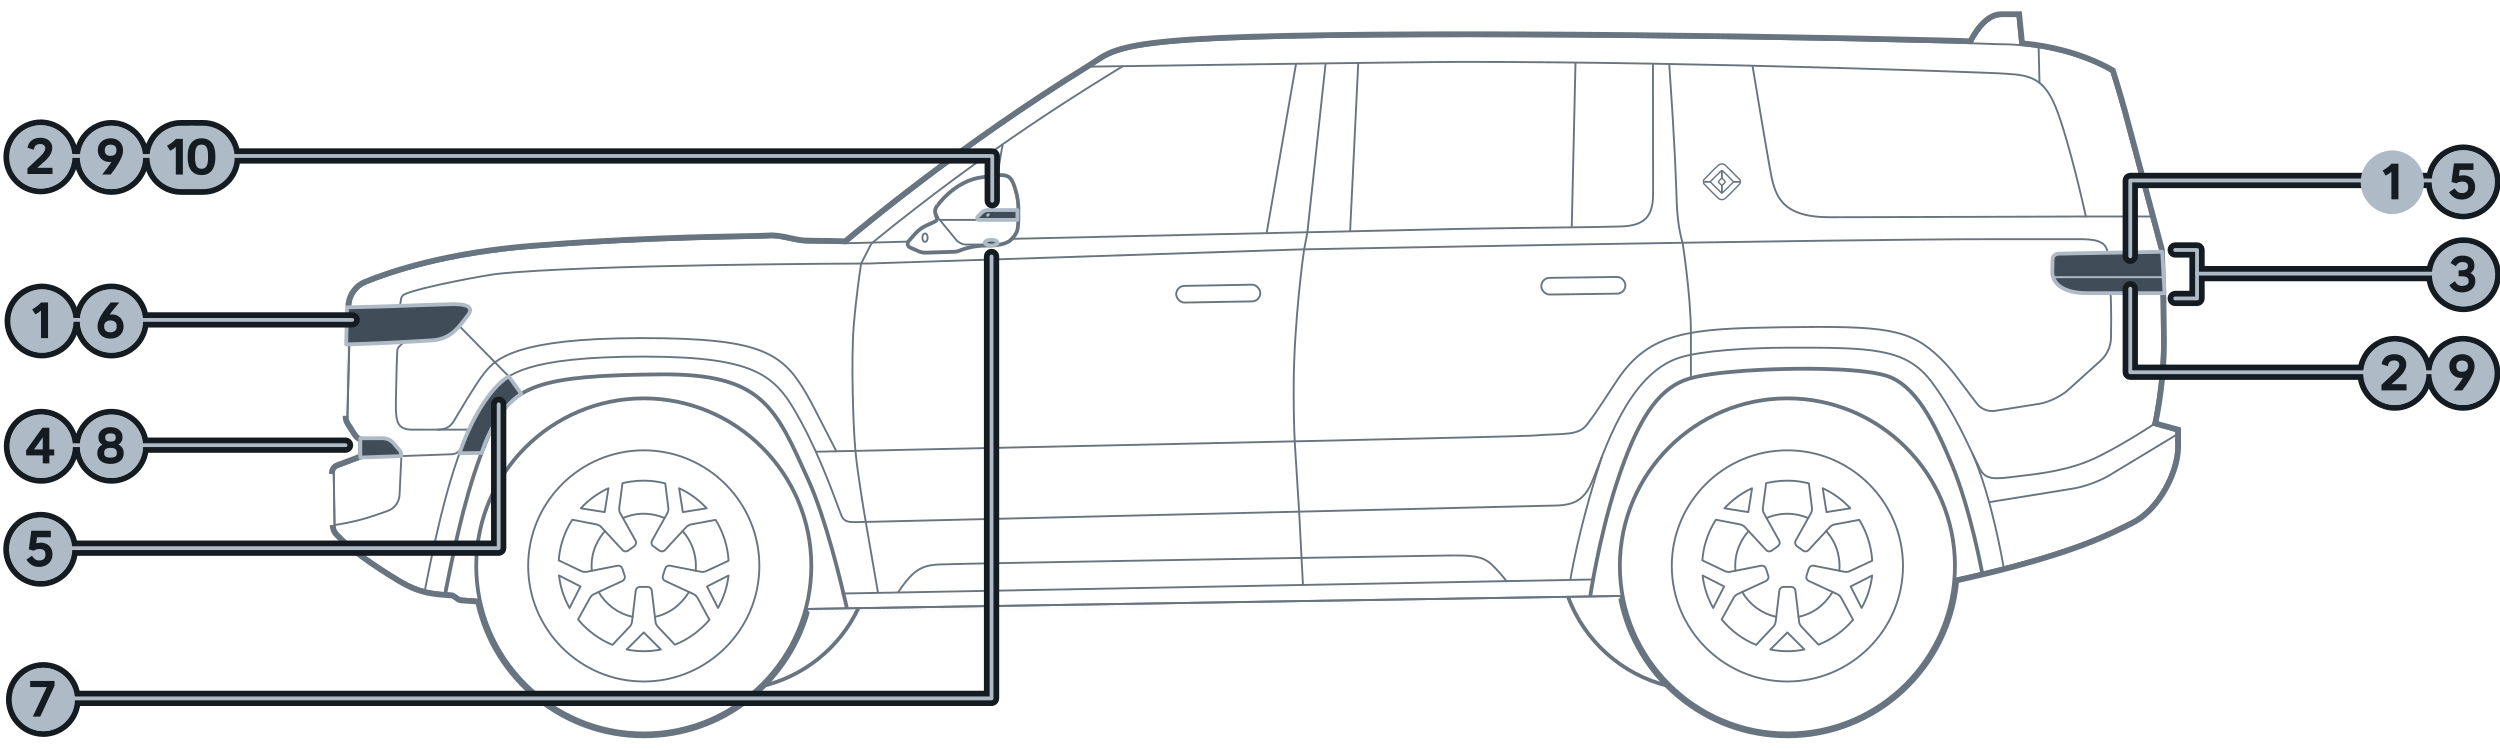 <?xml version="1.0" encoding="UTF-8"?><svg xmlns="http://www.w3.org/2000/svg" width="654" height="196.16" viewBox="0 0 654 196.16"><g id="uuid-b0da6300-f659-46f4-993d-521e4c21e320"><line x1="353.192" y1="60.436" x2="355.319" y2="16.471" style="fill:none; stroke:#687581; stroke-miterlimit:10; stroke-width:.5px;"/><line x1="331.379" y1="60.818" x2="339.051" y2="16.67" style="fill:none; stroke:#687581; stroke-miterlimit:10; stroke-width:.5px;"/><path d="m346.783,16.572l-4.767,44.186-.898,4.766s-2.694,18.651-2.694,36.197c0,13.624.425,15.138,1.441,32.35l.985,18.943" style="fill:none; stroke:#687581; stroke-miterlimit:10; stroke-width:.5px;"/><line x1="411.168" y1="59.475" x2="412.151" y2="16.364" style="fill:none; stroke:#687581; stroke-miterlimit:10; stroke-width:.5px;"/><path d="m234.925,154.993l.128-.202s1.146-1.803,2.83-3.698c2.191-2.465,4.442-3.287,7.67-3.424,7.457-.317,127.336-2.263,132.631-2.338,6.483-.091,9.496,0,11.961,2.283,1.708,1.582,3.193,3.421,3.947,4.405" style="fill:none; stroke:#687581; stroke-miterlimit:10; stroke-width:.5px;"/><line x1="533.535" y1="21.684" x2="533.305" y2="12.362" style="fill:none; stroke:#687581; stroke-miterlimit:10; stroke-width:.5px;"/><path d="m213.428,118.172c91.25-1.94,184.665-3.994,187.309-4.204,8.628-.685,12.055.174,14.518-3.013,2.328-3.013,4.52-6.574,7.807-11.504,8.456-12.684,19.033-13.485,42.594-13.833,27.802-.411,33.974.207,42.183,8.354,2.808,2.787,4.181,4.866,7.875,9.724.475.625.952,1.248,1.431,1.869,1.13,1.465,2.971,2.195,4.798,1.905l11.568-1.837c2.322-.369,5.652-1.957,7.4-3.53l8.571-7.714c1.712-1.541,2.712-3.725,2.757-6.028,0,0,0,0,0,0,.157-7.948-.117-11.874-.117-11.874" style="fill:none; stroke:#687581; stroke-miterlimit:10; stroke-width:.5px;"/><path d="m569.288,113.783l-17.587,10.624c-2.345,1.416-6.476,2.933-9.18,3.37l-22.169,3.583" style="fill:none; stroke:#687581; stroke-miterlimit:10; stroke-width:.5px;"/><path d="m105.648,89.46l-1.221,1.194c-.293.287-.47.669-.496,1.078-.143,2.288-.341,11.222-.371,13.675-.06,4.945.41,6.956,4.162,6.985,4.193.032,5.653,0,6.703,0,1.803,0,3.242-.435,4.405-2.397,1.163-1.962,5.469-9.363,7.807-12.326,2.935-3.721,8.067-9.222,41.179-9.222s37.459,4.033,44.579,17.165l6.483,12.6" style="fill:none; stroke:#687581; stroke-miterlimit:10; stroke-width:.5px;"/><path d="m104.639,79.96l.289-1.799c.083-.514.417-.952.891-1.167,4.215-1.92,21.362-5.022,24.02-5.316,22.978-2.54,97.301-2.745,97.301-2.745h.103c.42-.013,113.209-3.692,113.209-3.692,0,0,140.068-2.677,181.364-2.677,7.654,0,18.465,0,22.045,0,3.579,0,7.031.269,7.437,3.332" style="fill:none; stroke:#687581; stroke-miterlimit:10; stroke-width:.5px;"/><path d="m111.154,154.389c4.027-20.675,6.861-29.991,9.679-37.52" style="fill:none; stroke:#687581; stroke-miterlimit:10; stroke-width:.5px;"/><path d="m516.032,118.731c4.947,11.413,7.64,27.074,8.131,29.664" style="fill:none; stroke:#687581; stroke-miterlimit:10; stroke-width:.5px;"/><path d="m410.789,151.707c1.009-5.833,3.349-17.058,8.339-32.443" style="fill:none; stroke:#687581; stroke-miterlimit:10; stroke-width:.5px;"/><path d="m262.303,37.743c-.208,1.202-.738,3.869-1.37,8.423" style="fill:none; stroke:#687581; stroke-miterlimit:10; stroke-width:.5px;"/><path d="m91.607,80.427q15.027-.547,25.396-.822c5.317-.267,7.136.692,5.272,3.035-2.076,2.61-4.097,6.074-9.213,6.39-4.045.25-10.704.642-21.354,1.118" style="fill:none; stroke:#687581; stroke-miterlimit:10; stroke-width:.5px;"/><path d="m458.455,17.192s3.271,19.78,4.505,26.623,2.356,13.013,15.705,13.013,67-.194,67-.194" style="fill:none; stroke:#687581; stroke-miterlimit:10; stroke-width:.5px;"/><path d="m264.388,62.508l1.828-.061s96.335-2.183,113.902-2.531c17.105-.339,37.971-.451,44.028-.676,6.058-.224,8.301-2.58,8.301-8.526,0-5.946-.037-34.059-.037-34.059" style="fill:none; stroke:#687581; stroke-miterlimit:10; stroke-width:.5px;"/><path d="m285.314,17.429s84.526-1.242,97.266-1.242c65.301,0,139.61,2.955,139.61,2.955,7.308.47,11.997.017,15.537,8.782,3.665,9.074,7.938,28.71,7.938,28.71h17.059" style="fill:none; stroke:#687581; stroke-miterlimit:10; stroke-width:.5px;"/><path d="m518.521,149.805s-3.017-16.455-7.852-28.122c-4.637-11.189-9.602-21.005-17.165-23.374-7.563-2.369-26.21-1.789-26.21-1.789,0,0-20.047.273-26.79,3.007s-12.023,9.721-17.678,27.155c-4.529,13.963-6.834,29.342-6.834,29.342" style="fill:none; stroke:#687581; stroke-miterlimit:10;"/><line x1="424.457" y1="155.894" x2="210.776" y2="159.306" style="fill:none; stroke:#687581; stroke-miterlimit:10; stroke-width:.5px;"/><path d="m467.583,191.873c-24.168,0-43.831-19.662-43.831-43.83,0-24.169,19.662-43.831,43.831-43.831s43.831,19.662,43.831,43.831-19.662,43.83-43.831,43.83Z" style="fill:none; stroke:#687581; stroke-miterlimit:10; stroke-width:1px;"/><path d="m467.58,178.281c-16.674,0-30.239-13.565-30.239-30.238,0-16.674,13.565-30.239,30.239-30.239,16.674,0,30.239,13.565,30.239,30.239,0,16.673-13.565,30.238-30.239,30.238Z" style="fill:none; stroke:#687581; stroke-miterlimit:10; stroke-width:.5px;"/><path d="m459.393,168.701c-3.443-1.415-6.59-3.712-9-6.665l3.098-5.593c.242-.457.622-.815,1.104-1.043l7.4-3.416c.507-.25.751-.808.596-1.335l-.319-.969-.299-.943c-.164-.465-.593-.765-1.074-.765h-.058l-.129.015-8.016,1.585c-.16.032-.318.049-.475.049-.349,0-.7-.081-1.014-.231l-5.871-2.804c.268-3.723,1.476-7.43,3.546-10.627l6.283,1.224c.51.097.975.351,1.307.715l5.562,5.996c.203.224.499.353.806.353.236,0,.464-.075.657-.215l1.612-1.157c.462-.367.585-.968.314-1.449l-3.973-7.125c-.254-.44-.353-.965-.283-1.486l.849-6.422c5.486-1.282,9.555-.361,11.192.079l.792,6.341c.068.508-.033,1.037-.283,1.487l-3.976,7.127c-.274.486-.142,1.107.308,1.44l1.61,1.162c.192.14.419.215.658.215.301,0,.585-.119.8-.336l5.562-6.007c.346-.374.804-.624,1.324-.721l6.366-1.183c1.974,3.16,3.182,6.869,3.396,10.688l-5.801,2.696c-.326.157-.676.236-1.024.236-.156,0-.312-.015-.467-.047l-8.079-1.594-.14-.006c-.493,0-.932.322-1.067.783l-.306.925-.301.949c-.183.521.067,1.11.585,1.353l7.409,3.422c.467.224.85.586,1.1,1.042l3.087,5.683c-2.405,2.846-5.536,5.137-9.044,6.527l-4.428-4.678c-.358-.375-.586-.856-.646-1.354l-.969-8.108c-.061-.557-.537-.982-1.107-.982h-1.983c-.565,0-1.04.422-1.106.983l-.968,8.105c-.061.51-.287.987-.639,1.349l-4.479,4.73Z" style="fill:none; stroke:#687581; stroke-linecap:round; stroke-linejoin:round; stroke-width:.5px;"/><path d="m472.044,169.91c-1.438.291-2.94.444-4.467.444s-3.021-.153-4.459-.444l4.459-4.467,4.467,4.467Z" style="fill:none; stroke:#687581; stroke-linecap:round; stroke-linejoin:round; stroke-width:.5px;"/><path d="m489.757,150.554c-.168,1.457-.486,2.934-.958,4.386-.472,1.452-1.08,2.826-1.8,4.104l-2.871-5.621,5.629-2.868Z" style="fill:none; stroke:#687581; stroke-linecap:round; stroke-linejoin:round; stroke-width:.5px;"/><path d="m476.822,127.727c1.334.61,2.64,1.369,3.875,2.266,1.235.897,2.354,1.9,3.346,2.98l-6.233.993-.988-6.24Z" style="fill:none; stroke:#687581; stroke-linecap:round; stroke-linejoin:round; stroke-width:.5px;"/><path d="m451.116,132.975c.992-1.08,2.118-2.088,3.353-2.985s2.534-1.652,3.869-2.262l-.982,6.235-6.24-.988Z" style="fill:none; stroke:#687581; stroke-linecap:round; stroke-linejoin:round; stroke-width:.5px;"/><path d="m448.162,159.045c-.721-1.278-1.331-2.659-1.803-4.111-.472-1.452-.788-2.921-.955-4.378l5.626,2.86-2.868,5.629Z" style="fill:none; stroke:#687581; stroke-linecap:round; stroke-linejoin:round; stroke-width:.5px;"/><path d="m453.995,149.315c-.457-4.895,1.73-8.478,3.437-10.383" style="fill:none; stroke:#687581; stroke-linecap:round; stroke-linejoin:round; stroke-width:.5px;"/><path d="m464.66,161.372c-3.794-.83-7.003-3.244-8.895-6.511" style="fill:none; stroke:#687581; stroke-linecap:round; stroke-linejoin:round; stroke-width:.5px;"/><path d="m479.41,154.865c-1.342,2.086-3.867,5.405-8.915,6.507" style="fill:none; stroke:#687581; stroke-linecap:round; stroke-linejoin:round; stroke-width:.5px;"/><path d="m477.727,138.93c3.324,3.698,3.668,7.906,3.438,10.383" style="fill:none; stroke:#687581; stroke-linecap:round; stroke-linejoin:round; stroke-width:.5px;"/><path d="m462.137,135.531c5.151-2.252,9.615-.556,10.891.002" style="fill:none; stroke:#687581; stroke-linecap:round; stroke-linejoin:round; stroke-width:.5px;"/><path d="m293.74,17.306c-9.171,5.639-34.782,21.052-65.748,46.359" style="fill:none; stroke:#687581; stroke-miterlimit:10; stroke-width:.5px;"/><path d="m565.062,65.871l-26.317.482c-.959,0-1.803.434-1.803,1.735l-.065,3.053c0,2.997,2.831,5.551,9.047,5.551h19.484" style="fill:none; stroke:#687581; stroke-miterlimit:10; stroke-width:.5px;"/><path d="m125.484,156.921c-.07-.005-3.337-.246-4.9-.366-.537-.041-1.662-1.208-2.199-1.25-.826-.065-1.064-.085-1.891-.152-3.369-.273-6.839-.572-11.655-3.466-7.028-4.223-12.854-8.334-16.457-12.156-.556-.59-.855-1.375-.867-2.186l-.21-13.595c-.01-.648.358-1.242.942-1.522l6.721-2.532v-5.045s-1.107-.082-1.805-1.23c-.429-.707-1.201-1.896-1.73-2.706-.369-.564-.557-1.227-.54-1.901l.73-28.66c.067-2.625,1.668-4.962,4.095-5.963,6.554-2.7,21.185-7.634,43.9-9.416,31.935-2.505,58.144-2.399,61.454-2.668,3.31-.268,6.798,1.342,10.198,1.342s10.019.179,10.019.179c0,0,28.535-24.376,63.959-46.158,4.615-2.918,5.886-5.279,26.631-6.653,33.351-2.209,131.568-1.415,198.919.331l12.239.419c18.068,0,29.284,7.212,29.284,7.212,0,0,1.825,5.822,3.128,10.601,1.206,4.422,8.512,31.897,9.597,35.98l.363,11.331h.014s.067,1.132.168,12.144c.107,11.681-2.353,22.27-2.353,22.27l6.051,1.681s0,1.656,0,4.202c0,6.273-4.884,16.076-11.826,19.455-5.13,2.496-13.607,7.281-38.941,13.361-2.413.579-4.826,1.13-7.238,1.652" style="fill:none; stroke:#687581; stroke-miterlimit:10; stroke-width:.5px;"/><path d="m221.555,159.133l-.319-1.395c-1.151-5.039-5.236-22.169-9.753-32.129-8.674-19.128-11.915-27.939-38.858-27.671-31.179.31-39.085,2.562-44.881,16.155-5.375,12.608-8.35,26.358-11.251,41.06" style="fill:none; stroke:#687581; stroke-miterlimit:10;"/><path d="m563.237,111.107s-6.76,4.525-13.948,8.159c-7.763,3.924-15.898,4.665-21.866,5.385-5.963.719-8.344,1.147-9.942-2.976-2.384-4.556-5.722-13.089-12.108-21.676-6.757-9.085-15.849-9.081-38.211-9.039-9.592.018-22,.75-27.802,2.602-13.716,4.377-19.665,24.95-23.025,32.78-2.712,6.321-7.153,5.863-12.369,5.974-5.43.116-175.53,4.174-175.53,4.174-6.142,0-7.405.757-8.485-2.022-1.295-3.331-5.042-14.2-10.137-23.654-6.543-12.139-10.481-17.525-41.38-17.525s-36.019,4.883-38.758,8.307c-2.324,2.906-5.78,9.172-9.12,15.739-.448.882-1.342,1.454-2.331,1.491l-23.256.869" style="fill:none; stroke:#687581; stroke-miterlimit:10; stroke-width:.5px;"/><path d="m168.411,191.873c-24.168,0-43.831-19.662-43.831-43.83,0-24.169,19.662-43.831,43.831-43.831s43.831,19.662,43.831,43.831c0,24.168-19.662,43.83-43.831,43.83Z" style="fill:none; stroke:#687581; stroke-miterlimit:10; stroke-width:1px;"/><path d="m168.408,178.281c-16.674,0-30.239-13.565-30.239-30.238,0-16.674,13.565-30.239,30.239-30.239,16.674,0,30.239,13.565,30.239,30.239,0,16.673-13.565,30.238-30.239,30.238Z" style="fill:none; stroke:#687581; stroke-miterlimit:10; stroke-width:.5px;"/><path d="m160.222,168.701c-3.443-1.415-6.59-3.712-9-6.665l3.098-5.593c.242-.457.622-.815,1.104-1.043l7.4-3.416c.507-.25.751-.808.596-1.335l-.319-.969-.299-.943c-.164-.465-.593-.765-1.074-.765h-.058l-.129.015-8.016,1.585c-.16.032-.318.049-.475.049-.349,0-.7-.081-1.014-.231l-5.871-2.804c.268-3.723,1.476-7.43,3.546-10.627l6.283,1.224c.51.097.975.351,1.307.715l5.562,5.996c.203.224.499.353.806.353.236,0,.464-.075.657-.215l1.612-1.157c.462-.367.585-.968.314-1.449l-3.973-7.125c-.254-.44-.353-.965-.283-1.486l.849-6.422c5.486-1.282,9.555-.361,11.192.079l.792,6.341c.068.508-.033,1.037-.283,1.487l-3.976,7.127c-.274.486-.142,1.107.308,1.44l1.61,1.162c.192.14.419.215.658.215.301,0,.585-.119.8-.336l5.562-6.007c.346-.374.804-.624,1.324-.721l6.366-1.183c1.974,3.16,3.182,6.869,3.396,10.688l-5.801,2.696c-.326.157-.676.236-1.024.236-.156,0-.312-.015-.467-.047l-8.079-1.594-.14-.006c-.493,0-.932.322-1.067.783l-.306.925-.301.949c-.183.521.067,1.11.585,1.353l7.409,3.422c.467.224.85.586,1.1,1.042l3.087,5.683c-2.405,2.846-5.536,5.137-9.044,6.527l-4.428-4.678c-.358-.375-.586-.856-.646-1.354l-.969-8.108c-.061-.557-.537-.982-1.107-.982h-1.983c-.565,0-1.04.422-1.106.983l-.968,8.105c-.061.51-.287.987-.639,1.349l-4.479,4.73Z" style="fill:none; stroke:#687581; stroke-linecap:round; stroke-linejoin:round; stroke-width:.5px;"/><path d="m172.872,169.91c-1.438.291-2.94.444-4.467.444s-3.021-.153-4.459-.444l4.459-4.467,4.467,4.467Z" style="fill:none; stroke:#687581; stroke-linecap:round; stroke-linejoin:round; stroke-width:.5px;"/><path d="m190.585,150.554c-.168,1.457-.486,2.934-.958,4.386-.472,1.452-1.08,2.826-1.8,4.104l-2.871-5.621,5.629-2.868Z" style="fill:none; stroke:#687581; stroke-linecap:round; stroke-linejoin:round; stroke-width:.5px;"/><path d="m177.65,127.727c1.334.61,2.64,1.369,3.875,2.266s2.354,1.9,3.346,2.98l-6.233.993-.988-6.24Z" style="fill:none; stroke:#687581; stroke-linecap:round; stroke-linejoin:round; stroke-width:.5px;"/><path d="m151.944,132.975c.992-1.08,2.118-2.088,3.353-2.985s2.534-1.652,3.869-2.262l-.982,6.235-6.24-.988Z" style="fill:none; stroke:#687581; stroke-linecap:round; stroke-linejoin:round; stroke-width:.5px;"/><path d="m148.99,159.045c-.721-1.278-1.331-2.659-1.803-4.111s-.788-2.921-.955-4.378l5.626,2.86-2.868,5.629Z" style="fill:none; stroke:#687581; stroke-linecap:round; stroke-linejoin:round; stroke-width:.5px;"/><path d="m154.823,149.315c-.457-4.895,1.73-8.478,3.437-10.383" style="fill:none; stroke:#687581; stroke-linecap:round; stroke-linejoin:round; stroke-width:.5px;"/><path d="m165.489,161.372c-3.794-.83-7.003-3.244-8.895-6.511" style="fill:none; stroke:#687581; stroke-linecap:round; stroke-linejoin:round; stroke-width:.5px;"/><path d="m180.238,154.865c-1.342,2.086-3.867,5.405-8.915,6.507" style="fill:none; stroke:#687581; stroke-linecap:round; stroke-linejoin:round; stroke-width:.5px;"/><path d="m178.555,138.93c3.324,3.698,3.668,7.906,3.438,10.383" style="fill:none; stroke:#687581; stroke-linecap:round; stroke-linejoin:round; stroke-width:.5px;"/><path d="m162.965,135.531c5.151-2.252,9.615-.556,10.891.002" style="fill:none; stroke:#687581; stroke-linecap:round; stroke-linejoin:round; stroke-width:.5px;"/><path d="m94.967,114.651h5.15c1.064,0,2.129.441,2.957,1.417l1.4,1.65c.313.369.551,1.068.529,1.551l-.478,10.172c-.091,1.932-1.35,3.613-3.179,4.242l-3.614,1.244c-5.084,1.75-10.217,2.418-10.217,2.418" style="fill:none; stroke:#687581; stroke-miterlimit:10; stroke-width:.5px;"/><rect x="403.2" y="72.569" width="22.003" height="4.367" rx="2.184" ry="2.184" transform="translate(-.958 5.515) rotate(-.762)" style="fill:none; stroke:#687581; stroke-linecap:round; stroke-linejoin:round; stroke-width:.5px;"/><rect x="307.696" y="74.628" width="22.003" height="4.367" rx="2.184" ry="2.184" transform="translate(-1.31 5.653) rotate(-1.014)" style="fill:none; stroke:#687581; stroke-linecap:round; stroke-linejoin:round; stroke-width:.5px;"/><line x1="221.288" y1="63.629" x2="237.928" y2="63.193" style="fill:none; stroke:#687581; stroke-miterlimit:10; stroke-width:.5px;"/><path d="m229.676,155.006l-3.205-18.527s-2.076-11.999-2.685-18.474c-.609-6.474-1.162-24.182-.443-32.87.719-8.688,1.937-16.214,1.937-16.214l2.711-5.257" style="fill:none; stroke:#687581; stroke-miterlimit:10; stroke-width:.5px;"/><path d="m436.675,16.797c1.556,22.294,1.741,30.319,1.977,36.529.244,6.425,1.518,10.177,1.518,10.177,0,0,2.17,13.997,2.17,23.507v11.794" style="fill:none; stroke:#687581; stroke-miterlimit:10; stroke-width:.5px;"/><line x1="416.743" y1="151.596" x2="220.176" y2="155.268" style="fill:none; stroke:#687581; stroke-miterlimit:10; stroke-width:.5px;"/><path d="m515.77,11.319l.272-.568s3.131-6.53,7.425-6.53h4.294l.749,7.57" style="fill:none; stroke:#687581; stroke-miterlimit:10; stroke-width:.5px;"/><g id="uuid-75dd6578-29f8-4cc7-922e-8dc158b4008c"><path d="m86.31,123.756s.205,13.604.205,13.602c.014,1.045.404,2.076,1.145,2.859,3.696,3.918,9.622,8.09,16.67,12.32,5.014,3.017,8.668,3.335,12.091,3.608.37.029.62.05.861.069.277.022.541.044.955.076.107.05.312.188.67.448.269.195.974.756,1.6.807.3.023.662.05,1.051.079,1.02.077,2.29.173,3.105.233,2.238,9.974,7.808,18.7,15.474,24.945,7.719,6.288,17.567,10.063,28.279,10.063,10.254,0,19.713-3.457,27.271-9.266,7.536-5.792,13.186-13.924,15.856-23.306,0,0,212.118-3.389,212.104-3.389,2.049,10.188,7.563,19.134,15.252,25.555,7.777,6.494,17.785,10.407,28.688,10.407,11.734,0,22.432-4.533,30.43-11.937,7.876-7.291,13.14-17.371,14.201-28.657,2.179-.48,4.358-.98,6.538-1.505,23.352-5.6,32.469-10.117,37.831-12.778.47-.233.907-.45,1.321-.652,3.385-1.65,6.248-4.689,8.352-8.056,2.506-4.01,4.036-8.648,4.036-12.295v-4.961s-5.877-1.631-5.877-1.631c.589-2.855,2.262-11.846,2.172-21.572-.095-10.777-.182-12.164-.184-12.173l-.359-11.445-1.271-4.776c-2.445-9.19-7.383-27.751-8.357-31.315-1.309-4.803-3.254-10.982-3.254-10.982l-.304-.195s-8.874-5.694-23.431-7.073l-.762-7.649h-5.203c-1.217,0-2.319.424-3.266,1.02-2.959,1.862-4.88,5.712-5.047,6.056,0,0-4.318-.15-4.327-.15-67.341-1.745-165.607-2.544-199.008-.332-10.764.715-16.395,1.699-19.994,2.926-2.636.899-4.159,1.922-5.734,2.979-.448.301-.894.6-1.366.898-33.397,20.532-60.684,43.38-63.789,46.006-1.459-.039-6.734-.173-9.662-.173-1.453,0-2.943-.32-4.553-.671-1.805-.393-3.78-.831-5.728-.672-.779.063-2.958.107-6.355.173-10.236.2-31.045.608-55.089,2.498-22.828,1.786-37.567,6.757-44.205,9.486-1.393.573-2.548,1.527-3.367,2.712-.828,1.199-1.313,2.634-1.356,4.154,0,0-.722,28.661-.721,28.654-.028.88.226,1.749.701,2.475.529.81,1.297,1.994,1.713,2.67.35.585.789.978,1.207,1.237.156.096.307.174.45.236,0,0,0,3.601,0,3.601,0,0-6.074,2.287-6.155,2.322-.467.225-.847.575-1.108.999s-.403.92-.395,1.436Z" style="fill:none; stroke:#687581; stroke-miterlimit:3; stroke-width:.5px;"/><path d="m86.559,123.752s.205,13.604.205,13.602c.013.986.381,1.955,1.077,2.691,3.672,3.891,9.573,8.049,16.617,12.277,4.964,2.987,8.572,3.301,11.982,3.573.37.029.621.05.862.069.292.024.569.046.983.076.108.031.347.19.768.495.305.221.937.717,1.472.76.3.023.662.05,1.051.079,1.112.084,2.503.189,3.29.247,2.198,9.994,7.758,18.739,15.428,24.986,7.676,6.253,17.468,10.007,28.121,10.007,10.197,0,19.603-3.438,27.119-9.215s13.184-13.951,15.818-23.355c0,0,212.51-3.396,212.499-3.396,2.005,10.215,7.51,19.188,15.208,25.616,7.734,6.458,17.685,10.349,28.528,10.349,11.669,0,22.306-4.507,30.26-11.87,7.875-7.29,13.123-17.383,14.139-28.678,2.237-.492,4.474-1.004,6.712-1.543,23.332-5.595,32.431-10.105,37.778-12.759.47-.233.907-.45,1.323-.652,3.329-1.623,6.161-4.621,8.25-7.963,2.489-3.982,3.998-8.575,3.998-12.163v-4.771s-5.92-1.643-5.92-1.643c.538-2.56,2.306-11.765,2.214-21.748-.096-10.835-.183-12.162-.183-12.167l-.358-11.416-1.264-4.748c-2.445-9.19-7.383-27.75-8.356-31.314-1.307-4.798-3.224-10.886-3.224-10.886l-.228-.146s-8.899-5.714-23.525-7.053l-.76-7.629h-4.977c-1.158,0-2.214.403-3.133.981-3.028,1.905-4.964,5.971-4.967,5.976,0,0-.059.124-.059.124,0,0-4.482-.155-4.489-.155-67.343-1.745-165.598-2.543-198.985-.332-10.76.715-16.364,1.697-19.93,2.913-2.604.888-4.104,1.896-5.676,2.95-.448.3-.896.601-1.374.903-33.664,20.696-61.116,43.746-63.831,46.045-1.308-.035-6.758-.176-9.75-.176-1.484,0-3.002-.327-4.607-.677-1.813-.395-3.751-.822-5.654-.667-.789.064-2.98.108-6.371.174-10.235.2-31.038.607-55.075,2.497-22.8,1.784-37.514,6.748-44.129,9.468-1.347.554-2.464,1.477-3.256,2.623-.801,1.159-1.27,2.548-1.312,4.018,0,0-.722,28.661-.721,28.656-.027.827.213,1.646.66,2.33.529.809,1.299,1.996,1.718,2.678.327.547.736.913,1.124,1.153.201.125.395.215.569.28,0,0,0,3.943,0,3.942,0,0-6.236,2.348-6.297,2.374-.423.204-.767.521-1.004.905s-.365.833-.358,1.301Z" style="fill:none; stroke:#687581; stroke-miterlimit:3; stroke-width:.5px;"/><path d="m86.809,123.748s.205,13.604.205,13.603c.012.927.358,1.835,1.009,2.523,3.647,3.865,9.523,8.008,16.564,12.235,4.914,2.957,8.475,3.267,11.873,3.538.37.029.621.05.862.069.292.024.569.046,1.019.081.12.019.401.204.86.537.341.247.9.677,1.344.713.3.023.662.05,1.051.079,1.22.092,2.752.208,3.475.261,2.158,10.013,7.708,18.777,15.381,25.028,7.633,6.218,17.37,9.951,27.963,9.951,10.14,0,19.492-3.418,26.967-9.163,7.548-5.801,13.182-13.977,15.779-23.404,0,0,212.902-3.402,212.895-3.402,1.959,10.242,7.456,19.242,15.162,25.677,7.691,6.422,17.586,10.291,28.368,10.291,11.603,0,22.181-4.482,30.09-11.803,7.874-7.289,13.106-17.395,14.075-28.7,2.295-.504,4.591-1.028,6.886-1.582,23.312-5.59,32.394-10.094,37.725-12.74.47-.233.908-.451,1.324-.653,3.274-1.596,6.074-4.554,8.147-7.871,2.471-3.955,3.96-8.502,3.96-12.03v-4.581s-5.963-1.655-5.963-1.655c.466-2.176,2.353-11.635,2.258-21.923-.096-10.893-.183-12.159-.183-12.161l-.357-11.388-1.256-4.721c-2.445-9.191-7.383-27.749-8.356-31.312-1.306-4.793-3.194-10.79-3.194-10.79l-.152-.098s-8.924-5.734-23.618-7.033l-.758-7.609h-4.751c-1.098,0-2.109.382-3,.943-2.959,1.862-4.872,5.868-4.874,5.871,0,0-.129.273-.129.273,0,0-4.647-.161-4.651-.161-67.346-1.745-165.589-2.543-198.962-.333-10.757.715-16.333,1.695-19.865,2.9-2.571.877-4.049,1.869-5.617,2.921-.447.3-.899.603-1.383.909-33.982,20.892-61.63,44.182-63.873,46.085-1.11-.03-6.771-.178-9.839-.178-1.516,0-3.06-.334-4.66-.682-1.821-.396-3.721-.814-5.581-.662-.799.065-3.002.108-6.386.175-10.235.2-31.031.607-55.06,2.496-22.772,1.782-37.46,6.739-44.053,9.45-1.302.536-2.38,1.427-3.145,2.534-.774,1.12-1.227,2.462-1.268,3.883,0,0-.722,28.661-.721,28.658-.025.774.199,1.542.62,2.185.528.809,1.3,1.999,1.723,2.687.305.509.684.847,1.041,1.069.252.156.492.254.687.314,0,0,0,4.294,0,4.294,0,0-6.397,2.409-6.438,2.427-.379.182-.688.467-.9.811s-.327.747-.32,1.166Z" style="fill:none; stroke:#687581; stroke-miterlimit:3; stroke-width:.5px;"/><path d="m87.059,123.744s.205,13.604.205,13.603c.012.867.335,1.715.941,2.355,3.622,3.839,9.474,7.968,16.511,12.192,4.864,2.927,8.379,3.233,11.763,3.503.37.029.622.05.863.069.291.024.568.046,1.022.082.181.015.528.254.983.583.377.274.863.638,1.216.667.3.023.662.05,1.051.079,1.357.103,3.075.232,3.662.274,2.117,10.032,7.656,18.816,15.334,25.07,7.59,6.183,17.272,9.895,27.805,9.895,10.083,0,19.382-3.399,26.814-9.111,7.554-5.806,13.18-14.003,15.74-23.452,0,0,213.297-3.408,213.293-3.408,1.914,10.269,7.4,19.296,15.116,25.739,7.648,6.386,17.487,10.233,28.207,10.233,11.537,0,22.055-4.456,29.92-11.737,7.873-7.288,13.089-17.406,14.012-28.721,2.354-.516,4.708-1.053,7.062-1.62,23.292-5.585,32.356-10.082,37.673-12.72.47-.233.909-.451,1.326-.654,3.218-1.569,5.987-4.486,8.045-7.779,2.454-3.927,3.922-8.428,3.922-11.898v-4.391s-6.007-1.668-6.007-1.668c.356-1.618,2.401-11.409,2.302-22.099-.097-10.951-.183-12.155-.183-12.155,0,0-.356-11.331-.364-11.387-.211-.79-.654-2.458-1.242-4.665-2.446-9.192-7.383-27.749-8.356-31.311-1.305-4.787-3.164-10.694-3.164-10.694l-.076-.049s-8.948-5.754-23.711-7.012l-.756-7.59h-4.524c-1.039,0-2.003.361-2.867.904-2.89,1.818-4.78,5.765-4.781,5.766l-.199.422s-4.811-.167-4.814-.167c-67.348-1.745-165.579-2.542-198.939-.333-10.753.715-16.301,1.694-19.801,2.887-2.539.866-3.995,1.843-5.558,2.892-.447.3-.901.605-1.391.914-34.401,21.149-62.305,44.756-63.915,46.124-.825-.022-6.761-.181-9.928-.181-1.547,0-3.118-.341-4.713-.688-1.828-.398-3.691-.805-5.507-.658-.809.066-3.024.109-6.401.176-10.234.2-31.024.607-55.046,2.496-22.744,1.779-37.407,6.73-43.978,9.432-1.256.517-2.297,1.376-3.035,2.445-.747,1.081-1.184,2.376-1.224,3.747,0,0-.722,28.661-.722,28.659-.023.721.186,1.439.579,2.04.528.808,1.302,2.001,1.729,2.695.282.472.631.782.958.985.317.196.612.291.805.336,0,0,0,4.658,0,4.658,0,0-6.559,2.47-6.579,2.479-.335.161-.608.413-.795.717s-.289.66-.283,1.031Z" style="fill:none; stroke:#687581; stroke-miterlimit:3; stroke-width:.5px;"/></g><path d="m87.309,123.741l.205,13.604c.011.808.312,1.594.873,2.186,3.598,3.813,9.424,7.927,16.458,12.15,4.815,2.897,8.283,3.199,11.654,3.468.819.065,1.056.086,1.885.151.539.043,1.669,1.206,2.197,1.249,1.573.119,4.836.366,4.901.366,4.115,19.926,21.8,34.951,42.933,34.951,20.282,0,37.375-13.83,42.362-32.56l213.683-3.414h.011c3.705,20.432,21.628,35.975,43.116,35.975,23.017,0,41.952-17.837,43.697-40.412,2.413-.528,4.825-1.077,7.238-1.659,25.333-6.075,33.81-10.857,38.947-13.356,6.936-3.382,11.826-13.184,11.826-19.452,0-2.553,0-4.201,0-4.201l-6.053-1.68s2.456-10.598,2.348-22.274c-.097-11.008-.183-12.149-.183-12.149l-.356-11.331c-1.088-4.082-8.391-31.559-9.597-35.975-1.303-4.782-3.134-10.599-3.134-10.599,0,0-8.972-5.773-23.803-6.99l-.754-7.572h-4.298c-4.287,0-7.421,6.527-7.421,6.527l-.269.571-4.976-.172c-67.35-1.745-165.57-2.542-198.916-.334-20.745,1.379-22.016,3.738-26.636,6.656-35.425,21.779-63.957,46.164-63.957,46.164,0,0-6.613-.183-10.017-.183s-6.894-1.616-10.2-1.346c-3.307.269-29.523.162-61.448,2.671-22.716,1.777-37.353,6.721-43.902,9.414-2.434,1.002-4.028,3.339-4.104,5.967l-.722,28.661c-.022.668.172,1.336.539,1.896.528.808,1.303,2.003,1.734,2.703.689,1.152,1.799,1.239,1.799,1.239v5.041s-6.721,2.531-6.721,2.531c-.582.28-.948.872-.937,1.519Z" style="fill:none; stroke:#687581; stroke-miterlimit:3; stroke-width:.5px;"/><path d="m436.228,179.401c-12.046-2.97-21.804-11.815-26.048-23.308" style="fill:none; stroke:#687581; stroke-miterlimit:10; stroke-width:1px;"/><path d="m224.557,159.086c-4.88,10.328-14.371,18.069-25.8,20.549" style="fill:none; stroke:#687581; stroke-miterlimit:10; stroke-width:1px;"/><line x1="120.174" y1="85.301" x2="133.104" y2="98.482" style="fill:none; stroke:#687581; stroke-miterlimit:10; stroke-width:.5px;"/><line x1="114.426" y1="112.393" x2="123.126" y2="112.393" style="fill:none; stroke:#687581; stroke-miterlimit:10; stroke-width:.5px;"/><path d="m447.153,47.553c.202,0,.294-.06.405-.177,0,0,2.2-2.248,2.661-2.635.102-.086.22-.087.222-.087.006,0,.125.001.227.087.43.362,2.661,2.635,2.661,2.635.109.118.202.177.405.177h1.224c.271-.001.446-.258.223-.488-1.252-1.293-3.392-3.431-3.884-3.88-.237-.216-.537-.303-.854-.303s-.603.102-.854.303c-.538.427-3.371,3.288-3.884,3.879-.199.229-.1.487.225.487h1.224Z" style="fill:none; stroke:#687581; stroke-linecap:round; stroke-linejoin:round; stroke-width:.375px;"/><path d="m449.59,51.921c.25.2.537.303.853.303s.603-.102.854-.303c.544-.432,3.375-3.293,3.884-3.879.185-.214.014-.486-.224-.486h-1.224c-.203-.001-.296.059-.405.177,0,0-2.23,2.272-2.66,2.634-.102.086-.22.087-.222.087-.007,0-.125-.001-.227-.087-.461-.387-2.661-2.635-2.661-2.635-.11-.118-.203-.177-.405-.177h-1.224c-.183.001-.466.239-.226.486,1.564,1.612,3.453,3.538,3.886,3.881Z" style="fill:none; stroke:#687581; stroke-linecap:round; stroke-linejoin:round; stroke-width:.375px;"/><path d="m450.447,50.454v-1.689h-.009c0-.173-.05-.284-.185-.411-.165-.153-.431-.407-.617-.597-.098-.1-.104-.258-.014-.366.179-.213.444-.47.629-.638.138-.129.188-.24.188-.414h.009v-1.685" style="fill:none; stroke:#687581; stroke-linecap:round; stroke-linejoin:round; stroke-width:.375px;"/><path d="m450.428,50.454v-1.689h.009c0-.173.05-.284.185-.411.165-.153.431-.407.617-.597.098-.1.104-.258.014-.366-.179-.213-.444-.47-.629-.638-.138-.129-.188-.24-.188-.414h-.009v-1.685" style="fill:none; stroke:#687581; stroke-linecap:round; stroke-linejoin:round; stroke-width:.375px;"/><line x1="537.358" y1="73.1" x2="565.286" y2="72.853" style="fill:none; stroke:#687581; stroke-miterlimit:10; stroke-width:.5px;"/><path d="m257.983,63.981h-5.301c-.846,0-1.977-.535-2.514-1.189l-4.281-5.213c-.387-.471-.687-1.008-.885-1.585l-.062-.181" style="fill:none; stroke:#687581; stroke-miterlimit:10; stroke-width:.5px;"/><g id="uuid-ec05ddc1-5a00-456c-92df-8279d79a53fa"><path d="m249.754,66.111c.393-.013.785-.096,1.149-.247,1.001-.414,3.71-1.384,7.079-1.384,1.607,0,4.725.024,6.517-1.436,1.982-1.979,2.035-2.849,2.139-5.266.003-.077.007-.155.01-.235.025-.571.027-2.041.01-2.609-.067-2.263-.097-3.214-.929-5.857-.45-1.431-.881-2.488-1.792-3.052-.296-.183-.626-.305-.996-.38-1.351-.273-3.443.066-6.881.609-.122.019-.246.039-.405.065-6.636,1.521-10.564,7.234-10.561,7.237-.396.444-.613.884-.693,1.324-.128.707.12,1.321.283,1.742.185.479.22.645.169.768-.03.072-.138.232-.582.431-3.694,1.656-3.85,1.806-6.152,4.402-.181.204-.375.423-.585.659-.145.163-.243.35-.294.547-.054.207-.057.42-.012.623s.136.396.271.561c.129.157.296.287.496.374l2.325,1.017c.487.213,1.277.365,1.808.348l7.625-.244Z" style="fill:none; stroke:#687581; stroke-miterlimit:10; stroke-width:.5px;"/><path d="m249.746,65.862c.363-.012.725-.089,1.062-.228,1.018-.421,3.761-1.403,7.175-1.403,1.639,0,4.651.012,6.34-1.362,1.921-1.919,1.964-2.718,2.066-5.099.003-.077.007-.155.01-.235.025-.564.027-2.027.01-2.591-.067-2.25-.095-3.176-.918-5.789-.454-1.443-.864-2.406-1.685-2.915-.266-.165-.568-.277-.914-.347-1.294-.261-3.327.064-6.793.611-.122.019-.246.039-.388.062-6.567,1.505-10.45,7.184-10.43,7.159-.37.415-.563.815-.633,1.203-.114.628.104,1.178.27,1.607.174.449.264.72.168.954-.065.159-.243.354-.711.564-3.664,1.642-3.791,1.772-6.067,4.34-.181.204-.375.423-.586.66-.118.133-.197.285-.239.444-.044.168-.046.341-.01.506s.11.322.22.456c.104.127.24.233.403.304l2.325,1.017c.453.198,1.206.343,1.7.327l7.625-.244Z" style="fill:none; stroke:#687581; stroke-miterlimit:10; stroke-width:.5px;"/></g><path d="m249.738,65.612c.333-.011.666-.081.974-.209,1.034-.428,3.811-1.422,7.27-1.422,1.672,0,4.577,0,6.164-1.289,1.921-1.919,1.892-2.633,2.003-5.168.024-.557.027-2.014.01-2.572-.066-2.237-.093-3.138-.906-5.721-1.194-3.795-1.925-3.612-9.485-2.421-6.467,1.482-10.3,7.082-10.3,7.082-1.838,2.06,1.346,3.342-.991,4.389-3.926,1.76-3.724,1.746-6.568,4.938-.376.422-.23,1.088.287,1.314l2.325,1.017c.419.183,1.135.321,1.592.306l7.625-.244Z" style="fill:none; stroke:#687581; stroke-miterlimit:10; stroke-width:.5px;"/><path d="m266.09,57.523h-9.755c-.202,0-.384-.122-.461-.308s-.035-.401.108-.544l1.033-1.033c.44-.44,1.037-.688,1.66-.688h7.485" style="fill:none; stroke:#687581; stroke-linecap:round; stroke-linejoin:round; stroke-width:.5px;"/><line x1="266.09" y1="57.523" x2="245.887" y2="57.523" style="fill:none; stroke:#687581; stroke-linecap:round; stroke-linejoin:round; stroke-width:.5px;"/><ellipse cx="241.984" cy="62.173" rx=".685" ry="1.102" style="fill:none; stroke:#687581; stroke-miterlimit:10; stroke-width:.5px;"/></g><g id="uuid-b98416d7-4340-4555-86d2-349d344376df"><path d="m565.64,65.86l-26.895.492c-.959,0-1.803.434-1.803,1.735l-.065,3.053c0,2.997,2.831,5.551,9.047,5.551h20.318l-.603-10.832Z" style="fill:#404d59; stroke:#aebbc7; stroke-linecap:round; stroke-linejoin:round;"/><path d="m266.15,57.528c.024-.558.027-2.018.01-2.578h-7.69c-.624,0-1.222.248-1.663.689l-1.035,1.035c-.143.143-.186.358-.108.545s.26.309.462.309h9.965s.059,0,.059,0Z" style="fill:#404d59; stroke:#aebbc7; stroke-linecap:round; stroke-linejoin:round;"/><path d="m94.254,114.646h5.858c1.065,0,2.129.441,2.957,1.417l1.4,1.65c.313.369.551,1.068.529,1.552l-.002.052-10.742.375v-5.046Z" style="fill:#404d59; stroke:#aebbc7; stroke-linecap:round; stroke-linejoin:round;"/><path d="m133.106,98.473l3.256,4.556s-6.535,3.614-10.382,15.463l-5.775.079c3.938-11.462,9.568-18.331,12.9-20.098Z" style="fill:#404d59; stroke:#aebbc7; stroke-linecap:round; stroke-linejoin:round;"/><ellipse cx="259.299" cy="63.468" rx="1.666" ry=".747" style="fill:#404d59; stroke:#aebbc7; stroke-linecap:round; stroke-linejoin:round;"/><line x1="537.087" y1="72.507" x2="566.041" y2="72.507" style="fill:none; stroke:#aebbc7; stroke-linecap:round; stroke-linejoin:round; stroke-width:.5px;"/><path d="m90.786,80.396c14.241-.29,16.048-.522,26.216-.791,5.318-.267,7.138.692,5.273,3.036-2.077,2.611-4.098,6.075-9.215,6.392-3.921.243-12.29.779-22.502,1.074l.227-9.71Z" style="fill:#404d59; stroke:#aebbc7; stroke-linecap:round; stroke-linejoin:round;"/><line x1="258.559" y1="56.135" x2="258.34" y2="56.344" style="fill:#404d59; stroke-width:0px;"/><path d="m258.285,56.697c.105.017.216-.014.3-.092l.218-.209c.144-.135.152-.361.017-.505s-.361-.153-.506-.017l-.218.209c-.144.135-.152.361-.017.505.057.061.13.097.206.109Z" style="fill:#aebbc7; stroke-width:0px;"/></g><g id="uuid-5f022aa7-aa7b-49d3-bab6-2c45e4bec51a"><path d="m90.396,115.958h-52.999c-.213-2.26-1.334-4.256-2.996-5.617-1.422-1.179-3.248-1.888-5.239-1.888s-3.817.709-5.239,1.888c-1.662,1.361-2.783,3.357-2.996,5.617h-1.925c-.239-2.531-1.615-4.731-3.616-6.079-1.316-.899-2.906-1.426-4.62-1.426s-3.304.527-4.62,1.426c-2.205,1.487-3.655,4.007-3.655,6.866s1.45,5.38,3.655,6.866c1.316.899,2.906,1.426,4.62,1.426s3.304-.527,4.62-1.426c2.149-1.449,3.574-3.883,3.645-6.653h1.867c.064,2.494,1.224,4.715,3.025,6.19,1.422,1.179,3.248,1.888,5.239,1.888s3.817-.709,5.239-1.888c1.801-1.475,2.961-3.696,3.025-6.19h52.97c.276,0,.5-.224.5-.5s-.224-.5-.5-.5Z" style="fill:none; stroke:#141b21; stroke-linecap:round; stroke-linejoin:round; stroke-width:3px;"/><line x1="10.795" y1="116.458" x2="90.396" y2="116.458" style="fill:none; stroke:#aebbc7; stroke-linecap:round; stroke-linejoin:round;"/><circle cx="10.766" cy="116.745" r="8.275" style="fill:#aebbc7; stroke-width:0px;"/><path d="m10.766,108.453c-4.53,0-8.203,3.672-8.203,8.203v.178c0,4.53,3.672,8.203,8.203,8.203s8.203-3.672,8.203-8.203v-.178c0-4.53-3.672-8.203-8.203-8.203Z" style="fill:#aebbc7; stroke-width:0px;"/><path d="m11.186,119.14h-4.343v-1.339l4.251-5.915h1.82v5.668h1.274v1.586h-1.274v2.08h-1.729v-2.08Zm0-1.586v-3.159l-2.275,3.159h2.275Z" style="fill:#141b21; stroke-width:0px;"/><circle cx="29.161" cy="116.745" r="8.275" style="fill:#aebbc7; stroke-width:0px;"/><path d="m29.161,108.453c-4.537,0-8.215,3.678-8.215,8.215v.153c0,4.537,3.678,8.215,8.215,8.215s8.215-3.678,8.215-8.215v-.153c0-4.537-3.678-8.215-8.215-8.215Z" style="fill:#aebbc7; stroke-width:0px;"/><path d="m26.39,120.629c-.629-.49-.942-1.173-.942-2.048,0-.546.114-1.005.344-1.378s.57-.667,1.021-.884c-.363-.199-.632-.453-.806-.761s-.26-.695-.26-1.164c0-.554.139-1.033.416-1.437.277-.402.656-.706,1.138-.909.48-.204,1.016-.306,1.605-.306.606,0,1.147.106,1.625.318.477.213.849.514,1.117.903s.403.85.403,1.378c0,.451-.093.837-.279,1.157s-.453.59-.8.806c.46.208.807.501,1.04.878.234.377.352.843.352,1.397,0,.875-.316,1.558-.949,2.048-.633.489-1.469.734-2.509.734-1.049,0-1.888-.245-2.516-.734Zm3.711-1.151c.304-.164.455-.446.455-.845v-.233c0-.442-.134-.759-.402-.949-.27-.19-.686-.286-1.248-.286s-.979.096-1.248.286-.403.507-.403.949v.233c0,.398.149.681.448.845.299.165.7.247,1.203.247.494,0,.893-.082,1.195-.247Zm-.116-4.237c.19-.183.285-.425.285-.729v-.169c0-.329-.112-.576-.338-.741-.226-.164-.567-.247-1.026-.247-.399,0-.729.085-.988.254s-.39.414-.39.734v.169c0,.304.097.546.292.729.195.182.557.272,1.086.272s.888-.091,1.079-.272Z" style="fill:#141b21; stroke-width:0px;"/><path d="m92.133,83.189h-54.751c-.241-2.55-1.638-4.762-3.662-6.107-1.305-.882-2.879-1.398-4.573-1.398s-3.268.515-4.573,1.398c-2.024,1.346-3.421,3.557-3.662,6.107h-1.708c-.35-3.706-3.144-6.695-6.754-7.348-.478-.101-.973-.157-1.482-.157s-1.004.055-1.482.157c-3.862.699-6.793,4.072-6.793,8.135s2.931,7.436,6.793,8.135c.478.101.973.157,1.482.157s1.004-.055,1.482-.157c3.794-.687,6.681-3.955,6.783-7.922h1.65c.071,2.79,1.517,5.236,3.691,6.681,1.305.882,2.879,1.398,4.573,1.398s3.268-.515,4.573-1.398c2.175-1.445,3.62-3.892,3.691-6.681h54.722c.276,0,.5-.224.5-.5s-.224-.5-.5-.5Z" style="fill:none; stroke:#141b21; stroke-linecap:round; stroke-linejoin:round; stroke-width:3px;"/><line x1="10.795" y1="83.689" x2="92.133" y2="83.689" style="fill:none; stroke:#aebbc7; stroke-linecap:round; stroke-linejoin:round;"/><circle cx="10.968" cy="83.976" r="8.275" style="fill:#aebbc7; stroke-width:0px;"/><path d="m10.968,75.684c-3.934,0-7.124,3.189-7.124,7.124v2.337c0,3.934,3.189,7.124,7.124,7.124s7.124-3.189,7.124-7.124v-2.337c0-3.934-3.189-7.124-7.124-7.124Z" style="fill:#aebbc7; stroke-width:0px;"/><path d="m10.01,81.788c-.2.135-.455.284-.768.449l-.818-1.326c.477-.26.905-.535,1.286-.826.382-.29.732-.613,1.054-.968h1.807v9.334h-1.846v-7.215c-.277.234-.516.418-.715.552Z" style="fill:#141b21; stroke-width:0px;"/><circle cx="29.147" cy="83.976" r="8.275" style="fill:#aebbc7; stroke-width:0px;"/><path d="m29.147,75.684c-4.516,0-8.176,3.661-8.176,8.176v.231c0,4.516,3.661,8.176,8.176,8.176s8.176-3.661,8.176-8.176v-.231c0-4.516-3.661-8.176-8.176-8.176Z" style="fill:#aebbc7; stroke-width:0px;"/><path d="m27.116,88.184c-.508-.264-.899-.641-1.177-1.131s-.416-1.06-.416-1.709c0-.442.071-.879.215-1.313.143-.433.383-.945.721-1.534.529-.91,1.361-2.037,2.496-3.38h2.263l-.716.871c-.363.442-.71.862-1.04,1.261-.329.399-.598.75-.806,1.053.174-.035.373-.052.598-.052.599,0,1.132.135,1.6.403s.83.641,1.085,1.118c.256.477.384,1.014.384,1.612,0,.65-.147,1.218-.442,1.703-.294.486-.704.856-1.228,1.112-.525.255-1.121.383-1.788.383-.658,0-1.241-.132-1.748-.396Zm2.964-1.631c.299-.251.448-.611.448-1.079v-.182c0-.477-.146-.838-.436-1.085s-.678-.371-1.163-.371-.887.122-1.203.364-.475.607-.475,1.092v.182c0,.477.146.838.436,1.085.291.247.688.371,1.189.371s.904-.125,1.203-.377Z" style="fill:#141b21; stroke-width:0px;"/><path d="m259.573,40.306H61.344c-.438-4.167-3.962-7.414-8.245-7.414h-5.698c-4.283,0-7.806,3.248-8.245,7.414h-1.768c-.323-3.06-2.313-5.622-5.046-6.762-.977-.419-2.051-.653-3.181-.653s-2.205.234-3.181.653c-2.733,1.14-4.723,3.701-5.046,6.762h-2.029c-.276-3.122-2.282-5.745-5.056-6.902-.977-.419-2.051-.653-3.181-.653s-2.205.234-3.181.653c-2.991,1.247-5.094,4.197-5.094,7.639s2.103,6.392,5.094,7.639c.977.419,2.051.653,3.181.653s2.205-.234,3.181-.653c2.914-1.215,4.976-4.048,5.08-7.377h1.964c.05,3.389,2.133,6.285,5.087,7.517.977.419,2.051.653,3.181.653s2.205-.234,3.181-.653c2.955-1.232,5.038-4.127,5.087-7.517h1.686c.066,4.522,3.748,8.169,8.286,8.169h5.698c4.538,0,8.219-3.647,8.286-8.169h197.687v11.205c0,.276.224.5.5.5s.5-.224.5-.5v-11.705c0-.276-.224-.5-.5-.5Z" style="fill:none; stroke:#141b21; stroke-linecap:round; stroke-linejoin:round; stroke-width:3px;"/><polyline points="11.723 40.806 259.573 40.806 259.573 52.511" style="fill:none; stroke:#aebbc7; stroke-linecap:round; stroke-linejoin:round;"/><circle cx="29.161" cy="41.183" r="8.275" style="fill:#aebbc7; stroke-width:0px;"/><path d="m29.161,32.891c-4.462,0-8.079,3.617-8.079,8.079v.426c0,4.462,3.617,8.079,8.079,8.079s8.079-3.617,8.079-8.079v-.426c0-4.462-3.617-8.079-8.079-8.079Z" style="fill:#aebbc7; stroke-width:0px;"/><path d="m28.177,43.799c.377-.511.708-.997.994-1.456-.078.018-.158.028-.24.032-.082.005-.167.007-.254.007-.589,0-1.12-.134-1.592-.403-.473-.269-.841-.639-1.105-1.111-.265-.472-.396-.999-.396-1.58,0-.641.154-1.196.462-1.664.308-.468.719-.825,1.234-1.072s1.081-.371,1.697-.371c.632,0,1.191.132,1.677.396.485.265.862.639,1.131,1.125s.403,1.049.403,1.69c0,.459-.087.934-.261,1.424-.173.49-.48,1.12-.923,1.891-.355.581-.678,1.082-.968,1.501-.291.421-.652.904-1.086,1.45h-2.236c.599-.728,1.086-1.348,1.463-1.859Zm1.885-3.393c.265-.243.396-.581.396-1.014v-.169c0-.451-.135-.793-.402-1.027-.27-.234-.642-.351-1.118-.351s-.85.117-1.118.351-.403.576-.403,1.027v.169c0,.416.119.75.357,1.001.238.251.618.377,1.138.377.503,0,.886-.121,1.15-.364Z" style="fill:#141b21; stroke-width:0px;"/><circle cx="50.251" cy="41.183" r="8.275" style="fill:#aebbc7; stroke-width:0px;"/><path d="m53.1,32.891h-5.698c-4.58,0-8.292,3.712-8.292,8.292s3.712,8.292,8.292,8.292h5.698c4.58,0,8.292-3.712,8.292-8.292s-3.712-8.292-8.292-8.292Z" style="fill:#aebbc7; stroke-width:0px;"/><path d="m45.276,38.995c-.2.135-.455.284-.768.449l-.818-1.326c.477-.26.905-.535,1.286-.826.382-.29.732-.613,1.054-.968h1.807v9.334h-1.846v-7.215c-.277.234-.516.418-.715.552Z" style="fill:#141b21; stroke-width:0px;"/><path d="m50.683,45.229c-.537-.381-.934-.91-1.189-1.586-.256-.676-.384-1.456-.384-2.34v-.624c0-.884.128-1.664.384-2.34.256-.676.652-1.205,1.189-1.586s1.218-.572,2.041-.572c.814,0,1.493.188,2.034.565.542.377.94.904,1.196,1.58.256.676.384,1.46.384,2.353v.624c0,.884-.128,1.662-.384,2.333-.256.672-.654,1.201-1.196,1.586-.541.386-1.22.579-2.034.579-.823,0-1.504-.19-2.041-.572Zm3.387-1.839c.238-.507.357-1.185.357-2.035v-.728c0-.867-.117-1.549-.351-2.048-.234-.498-.686-.748-1.353-.748-.676,0-1.129.25-1.358.748-.229.499-.345,1.181-.345,2.048v.728c0,.85.119,1.528.357,2.035s.688.761,1.346.761,1.107-.254,1.346-.761Z" style="fill:#141b21; stroke-width:0px;"/><circle cx="10.667" cy="41.043" r="8.275" style="fill:#aebbc7; stroke-width:0px;"/><path d="m10.667,32.751c-4.462,0-8.079,3.617-8.079,8.079v.426c0,4.462,3.617,8.079,8.079,8.079s8.079-3.617,8.079-8.079v-.426c0-4.462-3.617-8.079-8.079-8.079Z" style="fill:#aebbc7; stroke-width:0px;"/><path d="m7.18,44.049l3.237-3.029c.304-.277.559-.544.767-.799.208-.256.369-.496.481-.722.112-.225.169-.438.169-.637v-.117c0-.312-.119-.567-.357-.767-.238-.199-.539-.299-.903-.299-.521,0-.919.113-1.196.338-.277.226-.459.611-.546,1.157l-1.638-.52c.139-.832.507-1.476,1.104-1.931.599-.455,1.356-.683,2.275-.683.58,0,1.104.104,1.573.312.468.208.838.512,1.111.91.272.398.409.871.409,1.417,0,.451-.089.882-.267,1.293s-.405.789-.683,1.131c-.277.343-.594.674-.949.995l-2.002,1.794h3.966v1.625h-6.553v-1.469Z" style="fill:#141b21; stroke-width:0px;"/><path d="m259.389,66.591c-.276,0-.5.224-.5.5v115.108H19.569c-.344-3.646-3.051-6.604-6.576-7.322-.535-.117-1.089-.184-1.66-.184s-1.125.066-1.66.184c-3.775.769-6.615,4.107-6.615,8.108s2.841,7.34,6.615,8.108c.535.117,1.089.184,1.66.184s1.125-.066,1.66-.184c3.707-.755,6.505-3.989,6.604-7.895h239.791c.276,0,.5-.224.5-.5v-115.608c0-.276-.224-.5-.5-.5Z" style="fill:none; stroke:#141b21; stroke-linecap:round; stroke-linejoin:round; stroke-width:3px;"/><polyline points="11.023 182.7 259.389 182.7 259.389 67.091" style="fill:none; stroke:#aebbc7; stroke-linecap:round; stroke-linejoin:round;"/><circle cx="11.334" cy="182.986" r="8.275" style="fill:#aebbc7; stroke-width:0px;"/><path d="m11.334,174.694c-4.261,0-7.715,3.454-7.715,7.715v1.154c0,4.261,3.454,7.715,7.715,7.715s7.715-3.454,7.715-7.715v-1.154c0-4.261-3.454-7.715-7.715-7.715Z" style="fill:#aebbc7; stroke-width:0px;"/><path d="m12.228,179.74h-4.329v-1.612h6.37v1.274l-3.744,8.06h-1.95l3.653-7.722Z" style="fill:#141b21; stroke-width:0px;"/><path d="m130.452,105.265c-.276,0-.5.224-.5.5v37.138H18.862c-.292-3.094-2.285-5.691-5.035-6.846-.982-.423-2.063-.659-3.2-.659s-2.218.236-3.2.659c-2.981,1.251-5.075,4.197-5.075,7.632s2.094,6.381,5.075,7.632c.982.423,2.063.659,3.2.659s2.218-.236,3.2-.659c2.918-1.225,4.979-4.076,5.064-7.419h111.562c.276,0,.5-.224.5-.5v-37.638c0-.276-.224-.5-.5-.5Z" style="fill:none; stroke:#141b21; stroke-linecap:round; stroke-linejoin:round; stroke-width:3px;"/><polyline points="10.795 143.403 130.453 143.403 130.453 105.765" style="fill:none; stroke:#aebbc7; stroke-linecap:round; stroke-linejoin:round;"/><circle cx="10.626" cy="143.689" r="8.275" style="fill:#aebbc7; stroke-width:0px;"/><path d="m10.626,135.397c-4.473,0-8.098,3.626-8.098,8.098v.387c0,4.473,3.626,8.098,8.098,8.098s8.098-3.626,8.098-8.098v-.387c0-4.473-3.626-8.098-8.098-8.098Z" style="fill:#aebbc7; stroke-width:0px;"/><path d="m6.911,146.41l1.443-1.027c.286.442.576.759.871.949.295.191.646.286,1.053.286.512,0,.908-.128,1.189-.384.282-.255.423-.63.423-1.124v-.144c0-.468-.135-.81-.403-1.026s-.654-.325-1.157-.325c-.277,0-.528.032-.754.098-.226.064-.477.18-.754.345l-1.287-.338.65-4.875h5.109v1.702h-3.602l-.208,1.573c.174-.052.349-.091.526-.117.178-.025.366-.039.565-.039.65,0,1.211.128,1.684.384s.834.611,1.086,1.066c.251.455.377.977.377,1.566,0,.667-.154,1.252-.462,1.755s-.729.891-1.268,1.163c-.537.273-1.14.41-1.807.41-1.369,0-2.462-.633-3.276-1.898Z" style="fill:#141b21; stroke-width:0px;"/><path d="m652.736,71.871c0-3.449-2.111-6.403-5.111-7.646-.971-.415-2.04-.646-3.164-.646s-2.192.231-3.164.646c-2.769,1.147-4.779,3.752-5.072,6.859h-60.983v-5.691c0-.276-.224-.5-.5-.5h-5.708c-.276,0-.5.224-.5.5s.224.5.5.5h5.208v11.681h-5.208c-.276,0-.5.224-.5.5s.224.5.5.5h5.708c.276,0,.5-.224.5-.5v-5.99h60.954c.086,3.357,2.163,6.216,5.101,7.432.971.415,2.04.646,3.164.646s2.192-.231,3.164-.646c3-1.243,5.111-4.197,5.111-7.646Z" style="fill:none; stroke:#141b21; stroke-linecap:round; stroke-linejoin:round; stroke-width:3px;"/><line x1="644.118" y1="71.584" x2="574.742" y2="71.584" style="fill:none; stroke:#aebbc7; stroke-linecap:round; stroke-linejoin:round;"/><circle cx="644.461" cy="71.871" r="8.275" style="fill:#aebbc7; stroke-width:0px;"/><path d="m644.461,63.579c-4.451,0-8.06,3.608-8.06,8.06v.464c0,4.451,3.609,8.06,8.06,8.06s8.06-3.608,8.06-8.06v-.464c0-4.451-3.609-8.06-8.06-8.06Z" style="fill:#aebbc7; stroke-width:0px;"/><path d="m642.144,76.014c-.542-.316-1.008-.787-1.397-1.411l1.443-1.04c.242.442.509.759.799.949.29.191.652.286,1.086.286.468,0,.871-.093,1.209-.28.338-.186.507-.474.507-.864v-.156c0-.442-.149-.756-.448-.942-.299-.186-.805-.279-1.515-.279h-.65v-1.56h.624c.528,0,.96-.078,1.294-.234.333-.156.5-.451.5-.884v-.143c0-.312-.145-.543-.436-.695-.29-.151-.626-.228-1.007-.228-.364,0-.691.093-.981.279-.291.187-.531.462-.722.826l-1.365-.819c.312-.667.729-1.159,1.248-1.476s1.152-.475,1.898-.475c.909,0,1.652.217,2.229.65.576.434.864,1.079.864,1.937,0,.451-.091.839-.273,1.164-.182.325-.438.592-.767.8.416.216.729.494.942.832.212.338.318.754.318,1.248,0,.642-.158,1.188-.475,1.638s-.738.789-1.268,1.014c-.528.225-1.109.338-1.742.338-.736,0-1.376-.158-1.917-.475Z" style="fill:#141b21; stroke-width:0px;"/><polyline points="569.034 78.075 574.742 78.075 574.742 65.394 569.034 65.394" style="fill:none; stroke:#aebbc7; stroke-linecap:round; stroke-linejoin:round;"/><path d="m652.596,97.66c0-3.443-2.103-6.392-5.094-7.639-.977-.419-2.052-.653-3.181-.653s-2.205.234-3.181.653c-2.76,1.151-4.761,3.752-5.054,6.852h-1.364c-.293-3.1-2.294-5.701-5.054-6.852-.977-.419-2.052-.653-3.181-.653s-2.205.234-3.181.653c-2.76,1.151-4.761,3.752-5.054,6.852h-60.471v-21.348c0-.276-.224-.5-.5-.5s-.5.224-.5.5v21.848c0,.276.224.5.5.5h60.942c.085,3.35,2.155,6.206,5.083,7.426.977.419,2.052.653,3.181.653s2.205-.234,3.181-.653c2.928-1.221,4.997-4.076,5.083-7.426h1.306c.085,3.35,2.155,6.206,5.083,7.426.977.419,2.052.653,3.181.653s2.205-.234,3.181-.653c2.991-1.247,5.094-4.197,5.094-7.639Z" style="fill:none; stroke:#141b21; stroke-linecap:round; stroke-linejoin:round; stroke-width:3px;"/><polyline points="641.347 97.374 557.279 97.374 557.279 75.526" style="fill:none; stroke:#aebbc7; stroke-linecap:round; stroke-linejoin:round;"/><circle cx="626.486" cy="97.66" r="8.275" style="fill:#aebbc7; stroke-width:0px;"/><path d="m626.486,89.369c-4.462,0-8.079,3.617-8.079,8.079v.426c0,4.462,3.617,8.079,8.079,8.079s8.079-3.617,8.079-8.079v-.426c0-4.462-3.617-8.079-8.079-8.079Z" style="fill:#aebbc7; stroke-width:0px;"/><path d="m622.998,100.666l3.237-3.029c.304-.277.559-.544.767-.799.208-.256.369-.496.481-.722.112-.225.169-.438.169-.637v-.117c0-.312-.119-.567-.357-.767-.238-.199-.539-.299-.903-.299-.521,0-.919.113-1.196.338-.277.226-.459.611-.546,1.157l-1.638-.52c.139-.832.507-1.476,1.104-1.931.599-.455,1.356-.683,2.275-.683.58,0,1.104.104,1.573.312.468.208.838.512,1.111.91.272.398.409.871.409,1.417,0,.451-.089.882-.267,1.293s-.405.789-.683,1.131c-.277.343-.594.674-.949.995l-2.002,1.794h3.966v1.625h-6.553v-1.469Z" style="fill:#141b21; stroke-width:0px;"/><circle cx="644.321" cy="97.66" r="8.275" style="fill:#aebbc7; stroke-width:0px;"/><path d="m644.321,89.369c-4.462,0-8.079,3.617-8.079,8.079v.426c0,4.462,3.617,8.079,8.079,8.079s8.079-3.617,8.079-8.079v-.426c0-4.462-3.617-8.079-8.079-8.079Z" style="fill:#aebbc7; stroke-width:0px;"/><path d="m643.336,100.277c.377-.511.708-.997.994-1.456-.078.018-.158.028-.24.032-.082.005-.167.007-.254.007-.589,0-1.12-.134-1.592-.403-.473-.269-.841-.639-1.105-1.111-.265-.472-.396-.999-.396-1.58,0-.641.154-1.196.462-1.664.308-.468.719-.825,1.234-1.072s1.081-.371,1.697-.371c.632,0,1.191.132,1.677.396.485.265.862.639,1.131,1.125s.403,1.049.403,1.69c0,.459-.087.934-.261,1.424-.173.49-.48,1.12-.923,1.891-.355.581-.678,1.082-.968,1.501-.291.421-.652.904-1.086,1.45h-2.236c.599-.728,1.086-1.348,1.463-1.859Zm1.885-3.393c.265-.243.396-.581.396-1.014v-.169c0-.451-.135-.793-.402-1.027-.27-.234-.642-.351-1.118-.351s-.85.117-1.118.351-.403.576-.403,1.027v.169c0,.416.119.75.357,1.001.238.251.618.377,1.138.377.503,0,.886-.121,1.15-.364Z" style="fill:#141b21; stroke-width:0px;"/><path d="m652.673,47.585c0-3.435-2.094-6.381-5.074-7.632-.982-.423-2.063-.66-3.201-.66s-2.219.237-3.201.66c-2.724,1.144-4.706,3.702-5.027,6.756h-78.891c-.276,0-.5.224-.5.5v19.839c0,.276.224.5.5.5s.5-.224.5-.5v-19.339h78.35c.05,3.381,2.124,6.272,5.068,7.508.982.423,2.063.66,3.201.66s2.219-.237,3.201-.66c2.981-1.252,5.074-4.197,5.074-7.632Z" style="fill:none; stroke:#141b21; stroke-linecap:round; stroke-linejoin:round; stroke-width:3px;"/><polyline points="643.267 47.209 557.279 47.209 557.279 67.049" style="fill:none; stroke:#aebbc7; stroke-linecap:round; stroke-linejoin:round;"/><circle cx="644.398" cy="47.585" r="8.275" style="fill:#aebbc7; stroke-width:0px;"/><path d="m644.398,39.293c-4.473,0-8.099,3.626-8.099,8.099v.386c0,4.473,3.626,8.099,8.099,8.099s8.099-3.626,8.099-8.099v-.386c0-4.473-3.626-8.099-8.099-8.099Z" style="fill:#aebbc7; stroke-width:0px;"/><path d="m640.684,50.306l1.442-1.027c.286.442.577.759.871.949.295.191.646.286,1.054.286.511,0,.907-.128,1.189-.384.281-.255.422-.63.422-1.125v-.143c0-.468-.134-.81-.402-1.027-.269-.216-.654-.325-1.157-.325-.277,0-.529.032-.754.097-.226.065-.477.18-.754.345l-1.287-.338.649-4.875h5.109v1.703h-3.601l-.208,1.573c.173-.052.349-.091.526-.117s.366-.039.565-.039c.649,0,1.211.128,1.684.384.472.256.834.611,1.085,1.066.252.455.377.977.377,1.566,0,.667-.153,1.252-.461,1.755-.308.503-.73.891-1.268,1.164-.538.273-1.14.41-1.808.41-1.369,0-2.461-.633-3.275-1.898Z" style="fill:#141b21; stroke-width:0px;"/><circle cx="625.832" cy="47.676" r="8.275" style="fill:#aebbc7; stroke-width:0px;"/><path d="m625.832,39.384c-3.934,0-7.123,3.189-7.123,7.123v2.338c0,3.934,3.189,7.123,7.123,7.123s7.123-3.189,7.123-7.123v-2.338c0-3.934-3.189-7.123-7.123-7.123Z" style="fill:#aebbc7; stroke-width:0px;"/><path d="m624.873,45.489c-.199.135-.455.284-.767.449l-.819-1.326c.477-.26.905-.535,1.287-.826.381-.29.732-.613,1.053-.968h1.808v9.334h-1.847v-7.215c-.277.234-.516.418-.715.552Z" style="fill:#141b21; stroke-width:0px;"/></g></svg>